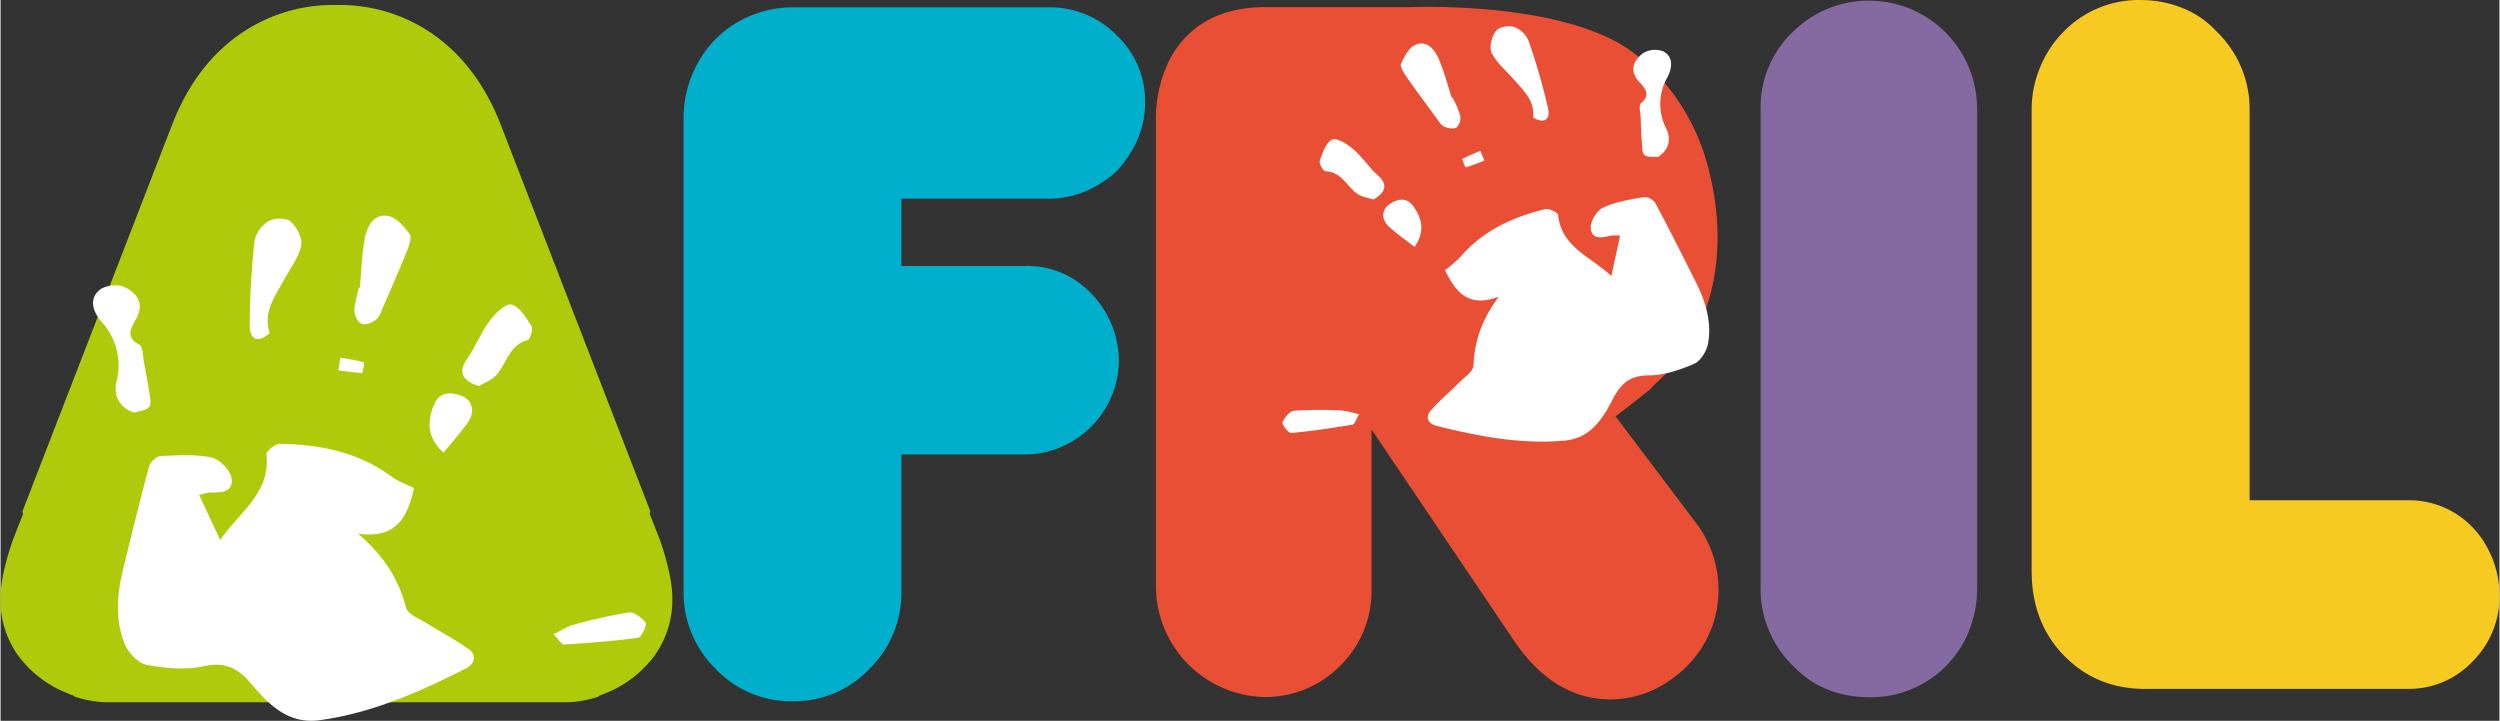 <svg id="Livello_1" data-name="Livello 1" xmlns="http://www.w3.org/2000/svg" width="25.77cm" height="7.43cm" viewBox="0 0 730.49 210.71">
  <rect x="0" y="0" width="730.49" height="210.71" fill="#333333" stroke="none"/>
  <defs>
    <style>
      .cls-1 {
        fill: #afca0b;
      }

      .cls-2 {
        fill: #00afcb;
      }

      .cls-3 {
        fill: #856aa1;
      }

      .cls-4 {
        fill: #f6ca21;
      }

      .cls-5 {
        fill: #e94f35;
      }

      .cls-6 {
        fill: #fff;
      }
    </style>
  </defs>
  <title>AFRIL_Logo</title>
  <g>
    <path class="cls-1" d="M453.09,423.32l-3-7.65,0.2-.7L406.45,301.68Q399.9,285,387.38,275.92a47.57,47.57,0,0,0-28.57-9h-0.6a47.57,47.57,0,0,0-28.57,9q-12.51,9-19.07,25.76L266.71,415l0.2,0.7-3,7.65q-3.61,10.57-3.61,17a28.07,28.07,0,0,0,5,16.53A32.89,32.89,0,0,0,279.6,468c0.74,0.32,1.49.61,2.23,0.88l0.05,0.18a32,32,0,0,0,9,1.69l0.61,0c0.26,0,.52,0,0.78,0H424.79c0.26,0,.52,0,0.78,0l0.61,0a32,32,0,0,0,9-1.69l0.05-.18c0.75-.27,1.49-0.55,2.23-0.88a32.89,32.89,0,0,0,14.25-11.17,28.07,28.07,0,0,0,5-16.53Q456.7,433.89,453.09,423.32Z" transform="translate(-260.33 -265.46)"/>
    <g>
      <path class="cls-2" d="M491.83,470.47a30.45,30.45,0,0,1-22.48-9.5A31.1,31.1,0,0,1,460,438.35V300a32.82,32.82,0,0,1,4.28-16.32A30.36,30.36,0,0,1,476,271.82a32.23,32.23,0,0,1,16.06-4.22h74.8A27.49,27.49,0,0,1,587,276.17a26.38,26.38,0,0,1,7.9,19.4q0,10.84-8.43,20.07-9,7.9-19.8,7.9h-43v19.67h36.4A25.55,25.55,0,0,1,573.93,347a28.53,28.53,0,0,1,13.31,24.15,27.59,27.59,0,0,1-14.05,23.55,26.44,26.44,0,0,1-13.38,3.61H523.68v40A31.1,31.1,0,0,1,514.31,461,30.45,30.45,0,0,1,491.83,470.47Z" transform="translate(-260.33 -265.46)"/>
      <path class="cls-3" d="M784.21,460a31.29,31.29,0,0,1-9.37-23V297.45a30.42,30.42,0,0,1,9.3-22.55,31.63,31.63,0,0,1,49.78,6.62,32,32,0,0,1,4.21,16.19V437.55a33.17,33.17,0,0,1-2.34,12.24,30.48,30.48,0,0,1-6.89,10.5,31,31,0,0,1-22.21,9Q793,469.26,784.21,460Z" transform="translate(-260.33 -265.46)"/>
      <path class="cls-4" d="M887.25,466.85q-14.18,0-23.68-9.7t-9.5-24.82V297.45a32.1,32.1,0,0,1,2.48-12.31,31.56,31.56,0,0,1,6.89-10.44,30.6,30.6,0,0,1,22.48-9.23,32.52,32.52,0,0,1,12.24,2.34,26.87,26.87,0,0,1,10,6.89,31.41,31.41,0,0,1,9.63,23v114h46.3a25.73,25.73,0,0,1,13.58,3.68,26.3,26.3,0,0,1,9.63,10.24,29.08,29.08,0,0,1,3.55,14.05,26.81,26.81,0,0,1-8,19.27,25.53,25.53,0,0,1-18.8,7.9H887.25Z" transform="translate(-260.33 -265.46)"/>
    </g>
    <path class="cls-5" d="M741.68,284.52a55.77,55.77,0,0,1,5.6,5.76A62.93,62.93,0,0,1,760.13,317a80.45,80.45,0,0,1,2.14,17.26q0,27.43-18.6,43.76l-1.07,1.2-6.29,5-3.88,2.94L755.71,418a32.32,32.32,0,0,1,6.82,20.07,30.93,30.93,0,0,1-3.41,14.12,32.43,32.43,0,0,1-10,11.57,30.45,30.45,0,0,1-18.06,6.16q-17.13,0-29-18.2L661.1,391v46.84a30.57,30.57,0,0,1-4.22,15.92A31.93,31.93,0,0,1,645.58,465a30.56,30.56,0,0,1-15.92,4.22A32.46,32.46,0,0,1,598.08,437v-136a38.42,38.42,0,0,1,3.95-18,27.25,27.25,0,0,1,11-11.51q7.09-3.95,17.13-3.95h43S724.37,265.41,741.68,284.52Z" transform="translate(-260.33 -265.46)"/>
    <g>
      <path class="cls-6" d="M381.2,408.15c-1.94,8.49-5.11,14.87-16.34,13.31,7.78,6.74,11.82,13.42,14,21.58,0.58,2.12,4.14,3.4,6.46,4.87,4,2.53,8.24,4.61,12,7.44,2.23,1.69,1.66,4.17-1,5.53-13.67,6.94-27.61,13.08-42.8,15.12-9,1.21-14.74-4.49-19.88-10.61-3.88-4.62-7.61-6.55-13.86-5.19-5.33,1.16-11.19.63-16.59-.35-2.48-.45-5.35-3.34-6.44-5.89-3-7.11-2.42-14.73-.57-22.24,2.47-10,4.89-20,7.59-29.94,0.35-1.28,2.19-3,3.39-3,5-.25,10.09-0.6,14.86.44,2.38,0.52,5.56,3.76,5.85,6.14,0.52,4.27-3.46,4.07-6.49,4.08a21.22,21.22,0,0,0-3,.71l6.16,13.17c6-8.64,14.78-13.79,13.51-25.13-0.1-.85,2.64-3,4-3,11.66,0.22,22.81,2.39,32.54,9.57C376.59,406.24,379.06,407.07,381.2,408.15Z" transform="translate(-260.33 -265.46)"/>
      <path class="cls-6" d="M339,362.79c-3.31,3.05-5.83,2.09-5.83-2.19a231.84,231.84,0,0,1,1.4-24.63,8.9,8.9,0,0,1,4-5.81c1.74-1,5.14-1.11,6.48,0,1.81,1.57,3.65,5,3.15,7.13-0.87,3.75-3.47,7.09-5.37,10.6C340.29,352.54,337.05,356.94,339,362.79Z" transform="translate(-260.33 -265.46)"/>
      <path class="cls-6" d="M299.29,386.08c-4.69-1.7-5.88-5.44-5.09-8.94a18.86,18.86,0,0,0-4.35-17.61c-2.32-2.72-3.86-6.4-.69-9.22,1.6-1.42,5.27-1.85,7.24-1,3.76,1.72,6.25,4.86,3.35,9.77-1.51,2.56-2.78,5.17,1.19,7.15,1,0.51,1,3.43,1.32,5.26,0.51,2.59,1,5.19,1.4,7.81,0.24,1.71.91,4,.13,5.06C302.86,385.59,300.57,385.66,299.29,386.08Z" transform="translate(-260.33 -265.46)"/>
      <path class="cls-6" d="M365.37,349.57c0.44-4.78.53-9.62,1.41-14.32,0.7-3.72,2.72-7.57,7.07-6.61,2.34,0.52,4.48,3.11,6.09,5.28,0.64,0.87-.13,3.22-0.72,4.7-2.19,5.45-4.56,10.83-6.9,16.21-0.61,1.41-1.08,3.12-2.14,4s-3.07,1.72-4.23,1.31-2.18-2.41-2.19-3.74c0-2.27.82-4.55,1.29-6.83Z" transform="translate(-260.33 -265.46)"/>
      <path class="cls-6" d="M400.16,378.3c-5.35-1.62-5.88-4.46-3.46-7.9s4-7.64,6.48-11c1.64-2.21,4.75-5.32,6.48-4.92,2.38,0.55,4.31,3.88,5.92,6.39,0.5,0.77-.47,3.81-1.15,4-5.38,1.32-6.13,6.75-9.1,10.16C403.81,376.73,401.32,377.58,400.16,378.3Z" transform="translate(-260.33 -265.46)"/>
      <path class="cls-6" d="M422,450.86c2.46-1.2,4-2.28,5.68-2.72a144.15,144.15,0,0,1,16.27-3.64c1.58-.22,3.82,1.52,4.95,3,0.44,0.59-1.21,4.25-2.14,4.38-7.21,1-14.47,1.51-21.72,2C424.3,453.91,423.52,452.43,422,450.86Z" transform="translate(-260.33 -265.46)"/>
      <path class="cls-6" d="M389.8,397.79c-4.68-4.27-4.81-8.74-2.92-13.68,1.71-4.48,5.42-4.05,8.32-2.87,3.11,1.27,3.93,4.57,1.75,7.69C394.87,391.91,392.41,394.58,389.8,397.79Z" transform="translate(-260.33 -265.46)"/>
      <path class="cls-6" d="M359.69,370c2.31,0.41,4.63.77,6.88,1.38a15.55,15.55,0,0,1-.49,3.13c-2.34-.13-4.67-0.49-7-0.81Z" transform="translate(-260.33 -265.46)"/>
    </g>
    <g>
      <path class="cls-6" d="M682.58,344.43c3.15,6.51,6.9,11.09,15.71,7.75-5.05,6.9-7.09,13.06-7.37,20.09-0.07,1.82-2.73,3.52-4.33,5.14-2.75,2.78-5.82,5.26-8.32,8.25-1.49,1.79-.57,3.69,1.84,4.29,12.36,3.08,24.79,5.47,37.48,4.31,7.5-.69,11.11-6.37,14.13-12.28,2.28-4.46,5-6.72,10.26-6.78,4.53,0,9.18-1.56,13.38-3.36,1.92-.82,3.71-3.7,4.12-6,1.13-6.32-.77-12.39-3.67-18.12-3.86-7.64-7.68-15.3-11.71-22.84a4.12,4.12,0,0,0-3.31-1.83c-4.07.72-8.29,1.38-12,3.11-1.83.86-3.8,4.07-3.6,6.06,0.37,3.56,3.56,2.65,6,2.1a17.64,17.64,0,0,1,2.57,0l-2.54,11.81c-6.45-5.89-14.53-8.43-15.6-17.85-0.08-.71-2.7-2-3.8-1.68-9.4,2.34-18,6.17-24.58,13.79A36.45,36.45,0,0,1,682.58,344.43Z" transform="translate(-260.33 -265.46)"/>
      <path class="cls-6" d="M708.36,299.85c3.25,1.86,5.11.61,4.32-2.86a192.66,192.66,0,0,0-5.7-19.69,7.4,7.4,0,0,0-4.3-4c-1.59-.48-4.37.06-5.24,1.24-1.18,1.61-2,4.75-1.23,6.36,1.4,2.87,4.13,5.1,6.31,7.59C705.4,291.79,708.84,294.76,708.36,299.85Z" transform="translate(-260.33 -265.46)"/>
      <path class="cls-6" d="M744.84,311.35c3.48-2.25,3.76-5.5,2.47-8.19a15.67,15.67,0,0,1,.26-15.07c1.37-2.63,1.94-5.9-1.15-7.6a6.66,6.66,0,0,0-6,.57c-2.73,2.09-4.16,5.1-.9,8.54,1.7,1.79,3.21,3.67.36,6-0.74.6-.14,3-0.09,4.5,0.07,2.2.13,4.4,0.32,6.59,0.12,1.43,0,3.44.83,4.12S743.72,311.25,744.84,311.35Z" transform="translate(-260.33 -265.46)"/>
      <path class="cls-6" d="M684.54,294c-1.24-3.79-2.22-7.7-3.8-11.34-1.26-2.89-3.61-5.63-7-4-1.8.85-3.05,3.35-4,5.41-0.36.83,0.7,2.58,1.46,3.67,2.79,4,5.7,7.92,8.6,11.85,0.76,1,1.45,2.33,2.48,2.86s2.81,0.82,3.67.28a3.93,3.93,0,0,0,1.08-3.44A27.88,27.88,0,0,0,684.8,294Z" transform="translate(-260.33 -265.46)"/>
      <path class="cls-6" d="M661.68,323.77c4-2.31,3.93-4.7,1.33-7s-4.63-5.45-7.29-7.73c-1.74-1.49-4.83-3.43-6.16-2.78-1.82.89-2.77,3.95-3.61,6.27-0.26.72,1.09,3,1.67,3,4.6,0.07,6.22,4.33,9.25,6.54C658.43,323.17,660.61,323.41,661.68,323.77Z" transform="translate(-260.33 -265.46)"/>
      <path class="cls-6" d="M657.47,386.6a30.51,30.51,0,0,0-5.11-1.15,119.8,119.8,0,0,0-13.85.07c-1.32.11-2.81,1.94-3.45,3.37-0.25.56,1.77,3.22,2.54,3.15,6-.54,12-1.46,18-2.45C656.16,389.49,656.52,388.16,657.47,386.6Z" transform="translate(-260.33 -265.46)"/>
      <path class="cls-6" d="M673.69,337.64c3-4.32,2.28-8-.17-11.62-2.22-3.31-5.15-2.28-7.27-.78-2.28,1.61-2.33,4.43,0,6.55S671,335.52,673.69,337.64Z" transform="translate(-260.33 -265.46)"/>
      <path class="cls-6" d="M692.92,309.55c-1.79.76-3.6,1.49-5.32,2.39a12.92,12.92,0,0,0,1,2.45c1.87-.54,3.69-1.27,5.51-2Z" transform="translate(-260.33 -265.46)"/>
    </g>
  </g>
</svg>
